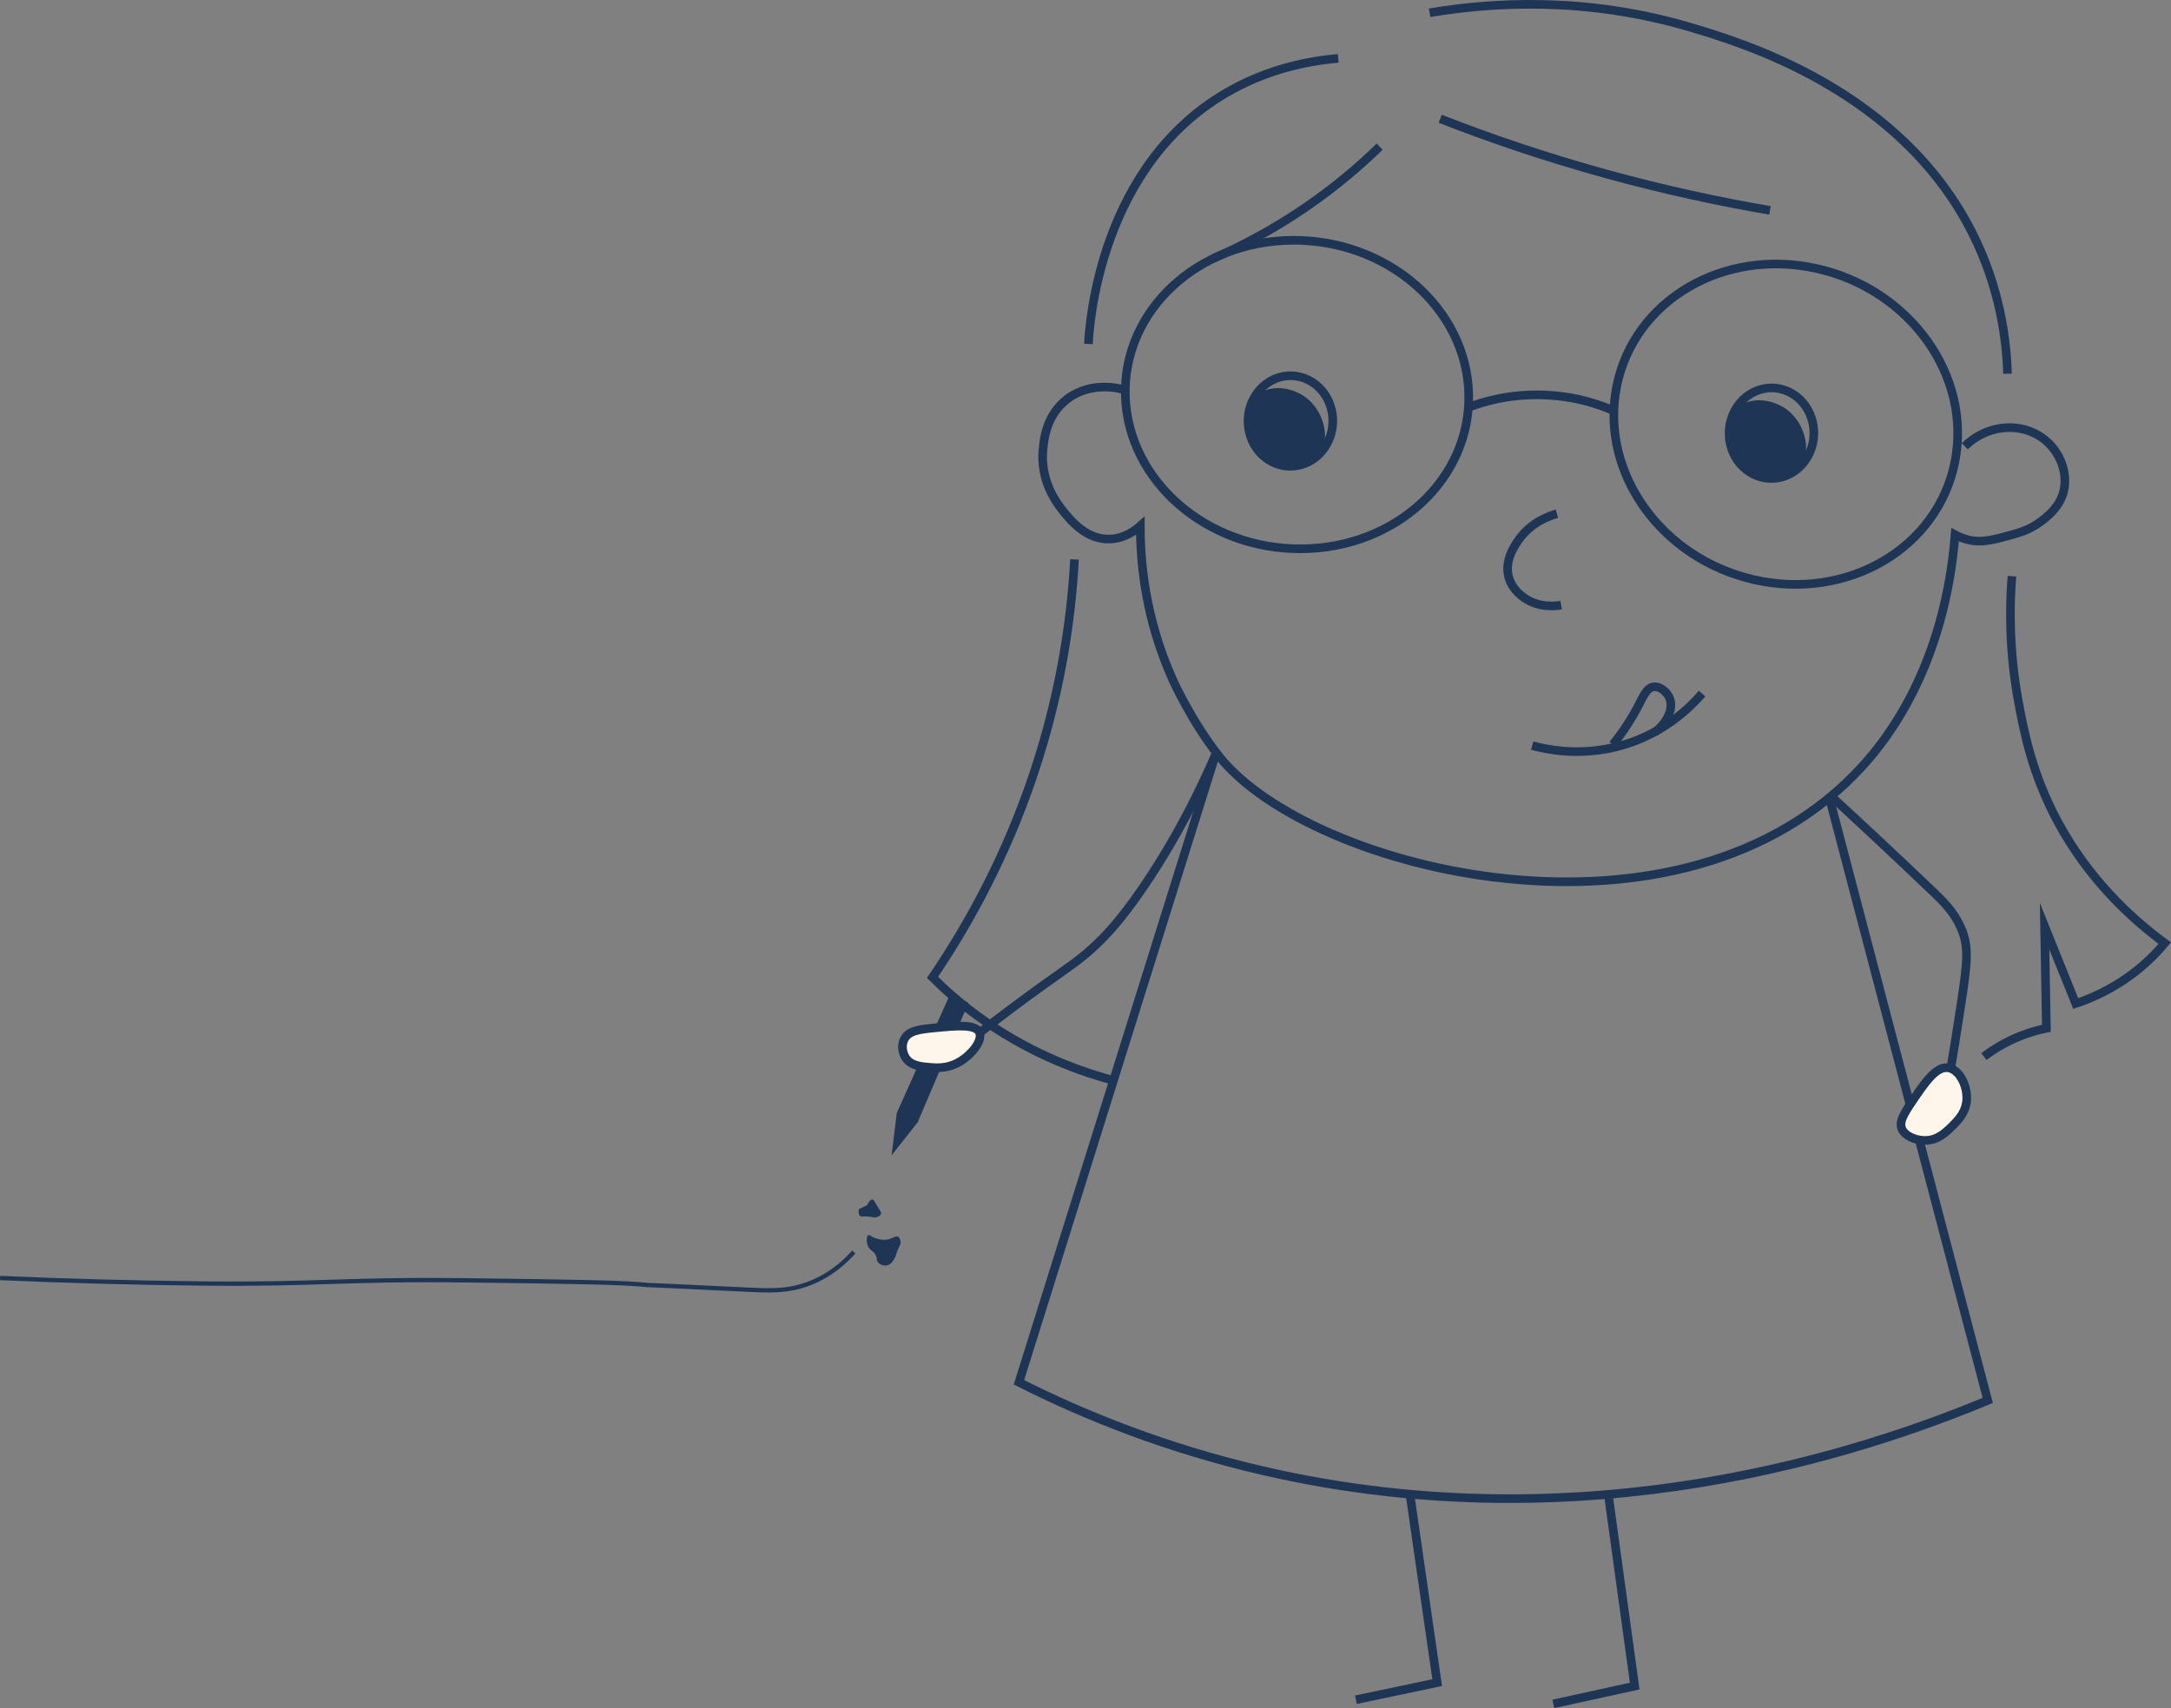 <?xml version="1.0" encoding="UTF-8"?>
<svg id="Layer_1" data-name="Layer 1" xmlns="http://www.w3.org/2000/svg" viewBox="0 0 1007.65 792.87">
  <rect x="0" y="0" width="1007.65" height="792.87" fill="#808080" stroke="none"/>
  <defs>
    <style>
      .cls-1, .cls-2 {
        fill: #1f3555;
      }

      .cls-3 {
        fill: #fff6eb;
      }

      .cls-3, .cls-4, .cls-2, .cls-5, .cls-6 {
        stroke-miterlimit: 10;
      }

      .cls-3, .cls-4, .cls-2, .cls-6 {
        stroke-width: 4px;
      }

      .cls-3, .cls-2, .cls-5, .cls-6 {
        stroke: #1f3555;
      }

      .cls-4 {
        stroke: #1e3555;
      }

      .cls-4, .cls-5, .cls-6 {
        fill: none;
      }

      .cls-5 {
        stroke-width: 2px;
      }
    </style>
  </defs>
  <path class="cls-5" d="M.04,593.23c30.41,1.33,61.73,2.21,93.91,2.54,55.4.58,65.02-2.21,124.77-1.44,47.61.61,71.42.92,82.69,2.24-1.59-.19,13.91.55,44.98,2.04,10.7.51,18.81.92,28.38-2.55,10.49-3.81,17.48-10.37,21.5-14.92"/>
  <path class="cls-6" d="M521.58,180.88c-1.65-.49-14.78-4.11-25.93,4.11-10.06,7.42-11.1,19.05-11.55,23.55-1.44,14.55,6.35,24.85,8.55,27.67,3.73,4.77,11.25,14.4,22.46,14.01,6.9-.24,11.97-4.16,14.17-6.13-.03,15.93,2,42.39,15.02,71.41,0,0,8.75,19.51,21.67,35.73,42.19,52.96,214.78,96.77,298.73,4.1,11.3-12.47,37.78-45.95,42.73-107.11,1.77.95,4.52,2.18,8.08,2.73,2.51.39,6,.53,13.21-1.36,8.16-2.14,13.18-3.46,18.47-7.48,3.03-2.3,8.67-6.59,10.56-13.76,2.48-9.38-2.23-20.78-11.75-26.34-10.26-6-24.33-4.36-34.07,5.14"/>
  <path class="cls-6" d="M564.45,349.43c-30.5,97.4-61.01,194.8-91.51,292.2,31.05,15.67,69.08,30.89,113.75,41.17,150.26,34.58,278.82-9.06,335.9-32.76-24.5-93.23-49-186.46-73.49-279.69"/>
  <path class="cls-6" d="M640.36,68.07c-9.12,8.89-20.67,18.83-34.86,28.5-15.26,10.4-29.73,17.86-42.02,23.24"/>
  <path class="cls-6" d="M668.47,55.13c22.87,8.95,48.69,17.8,77.3,25.67,27.07,7.45,52.51,12.88,75.75,16.86"/>
  <path class="cls-6" d="M621.13,27.09c-14.11,1.22-31.74,4.87-49.35,14.52-61.57,33.76-66.22,109.88-66.59,118.06"/>
  <path class="cls-6" d="M498.72,259.68c-1.48,27.61-6.54,65.12-21.66,107.26-13.08,36.44-29.78,65.47-44.25,86.73,5.8,5.79,12.66,11.85,20.7,17.75,22.34,16.39,44.79,24.96,61.57,29.63"/>
  <path class="cls-6" d="M663.56,5.92c28.58-4.8,72.65-7.78,121.82,6.98,24.11,7.24,96.74,29.04,130.11,95.34,12.95,25.74,15.8,49.87,16.29,65.24"/>
  <path class="cls-6" d="M933.82,267.44c-1.15,14.5-1.34,34.66,2.99,58.16,2.6,14.09,6.36,33.64,18.23,55.73,14.41,26.8,34.13,44.98,49.71,56.45-4.09,4.93-10.39,11.41-19.42,17.39-8.21,5.44-16.01,8.68-21.91,10.65-4.82-11.97-9.64-23.93-14.45-35.9.28,15.8.56,31.59.84,47.39-5.52,1.13-12.58,3.24-20.07,7.34-3.42,1.88-6.39,3.87-8.92,5.8"/>
  <path class="cls-6" d="M711.15,346.09c6.94,1.89,19.84,4.41,35.33,1.4,24.75-4.82,39.19-20.47,43.52-25.56"/>
  <path class="cls-6" d="M748.58,345.61c5.41-6.67,8.92-12.53,11.17-16.76,2.94-5.52,4.43-9.59,7.75-10.03,2.89-.38,5.9,2.2,7.15,4.63,2.34,4.54-.07,11.34-6.51,16.39"/>
  <path class="cls-6" d="M722.64,238.45c-3.2.9-11.96,3.81-17.74,12.1-2,2.87-7.03,10.09-4.44,18.04,1.68,5.14,5.7,8,7.07,8.95,7.26,5.02,15.48,3.62,17.07,3.32"/>
  <g>
    <path class="cls-6" d="M522.33,183.79c-1.21-39.55,33.49-71.9,77.49-72.25,44-.36,80.65,31.41,81.86,70.95,1.21,39.55-33.49,71.9-77.49,72.25-44,.36-80.65-31.41-81.86-70.95"/>
    <path class="cls-6" d="M748.5,190.47c-5.51-2.41-16.92-6.67-32.34-7.15-15.93-.5-27.95,3.29-33.61,5.41"/>
    <path class="cls-6" d="M750.38,179.3c7.99-39.89,49.59-64.35,92.93-54.63,43.34,9.72,72,49.95,64.01,89.84-7.99,39.89-49.59,64.35-92.93,54.63-43.34-9.72-72-49.95-64.01-89.84"/>
  </g>
  <g>
    <path class="cls-6" d="M615.87,206.07c5.53-10.01,2.43-22.89-6.92-28.77-9.35-5.88-21.42-2.54-26.95,7.47-5.53,10.01-2.43,22.89,6.92,28.77,9.35,5.88,21.42,2.54,26.95-7.47Z"/>
    <path class="cls-2" d="M609.74,211.25c6.15-6.64,2.91-18.7-3.98-24.49-5.58-4.69-15.14-6.6-20.74-1.98-7.08,5.84-5.66,20.36,2.62,26.78,6.13,4.75,16.66,5.57,22.1-.31Z"/>
  </g>
  <g>
    <path class="cls-6" d="M563.92,350.83c-12.11,27.9-24.46,48.04-33.27,60.95-10.41,15.26-17.57,22.88-23.96,28.64-6.43,5.8-10.48,8.27-22.47,16.88-7.83,5.62-19.17,13.95-32.84,24.67"/>
    <g>
      <path class="cls-2" d="M424.2,519.9c-2.51,3.18-5.02,6.35-7.52,9.53.5-4.09,1-8.18,1.5-12.27,7.98-17.78,15.97-35.56,23.95-53.34,1.6.87,3.21,1.74,4.81,2.6-7.58,17.82-15.16,35.65-22.74,53.47Z"/>
      <path class="cls-3" d="M454.56,479.18c-1.81-3.89-10.79-3.03-20.18-2.12-7.37.71-12.44,1.27-14.55,5.07-1.54,2.76-1.1,6.47.58,8.96,2.46,3.66,7.18,4.03,11.46,4.37,2.47.2,6.76.53,11.4-1.52,6.88-3.05,13.14-10.76,11.29-14.75Z"/>
    </g>
  </g>
  <g>
    <path class="cls-6" d="M849.89,369.58c14.72,13.53,30.37,28.16,47.15,44.17,4.95,4.72,9.83,9.47,13.08,16.86,3.83,8.71,3.06,15.8.14,35.1-2.07,13.66-3.94,25.04-5.34,33.26"/>
    <path class="cls-3" d="M904.01,495.61c-5.55-.54-10.76,7.16-16.21,15.22-4.28,6.33-7.13,10.71-4.37,14.38,2.01,2.66,6.43,4.22,10.33,4.15,5.74-.11,9.4-3.73,12.71-7.02,1.91-1.9,5.23-5.19,6.14-10,1.34-7.13-2.92-16.17-8.61-16.73Z"/>
  </g>
  <path class="cls-1" d="M409.17,575.4c.56.08,1.42.15,2.48,0,2.65-.39,3.72-1.78,4.95-1.42,1.18.35,1.45,1.99,1.4,2.94-.05.97-.44,1.2-1.34,3.37-.96,2.3-.66,2.41-1.37,3.66-.68,1.2-1.53,2.7-3.13,3.28-1.77.65-3.59-.14-4.5-1.11-.9-.97-.4-1.6-1.09-3.23-1.02-2.4-2.55-2.1-3.62-4.29-1.04-2.14-.77-4.86.1-5.28.65-.31,1.3.82,3.65,1.58,1.01.33,1.91.45,2.47.5Z"/>
  <path class="cls-1" d="M402.37,559.49c.17-.35,1.4-2.86,2.63-2.71.53.07.71.59,1.79,2.41,1.76,2.98,2.41,3.48,2.1,4.31-.37,1.03-1.79,1.42-2.1,1.5-1.14.32-1.59-.11-3.58-.3-2.51-.24-3.25.3-4-.3-.47-.38-.92-1.18-.63-3.11"/>
  <path class="cls-4" d="M654.29,692.73c4.25,29.44,8.51,58.87,12.76,88.31-12.57,2.65-25.15,5.3-37.72,7.94"/>
  <path class="cls-4" d="M746.27,692.13c4.15,30.17,8.31,60.34,12.46,90.51-12.59,2.76-25.18,5.52-37.76,8.27"/>
  <g>
    <path class="cls-6" d="M839.15,211.73c5.53-10.01,2.43-22.89-6.92-28.77-9.35-5.88-21.42-2.54-26.95,7.47-5.53,10.01-2.43,22.89,6.92,28.77,9.35,5.88,21.42,2.54,26.95-7.47Z"/>
    <path class="cls-2" d="M833.03,216.91c6.15-6.64,2.91-18.7-3.98-24.49-5.58-4.69-15.14-6.6-20.74-1.98-7.08,5.84-5.66,20.36,2.62,26.78,6.13,4.75,16.66,5.57,22.1-.31Z"/>
  </g>
</svg>
